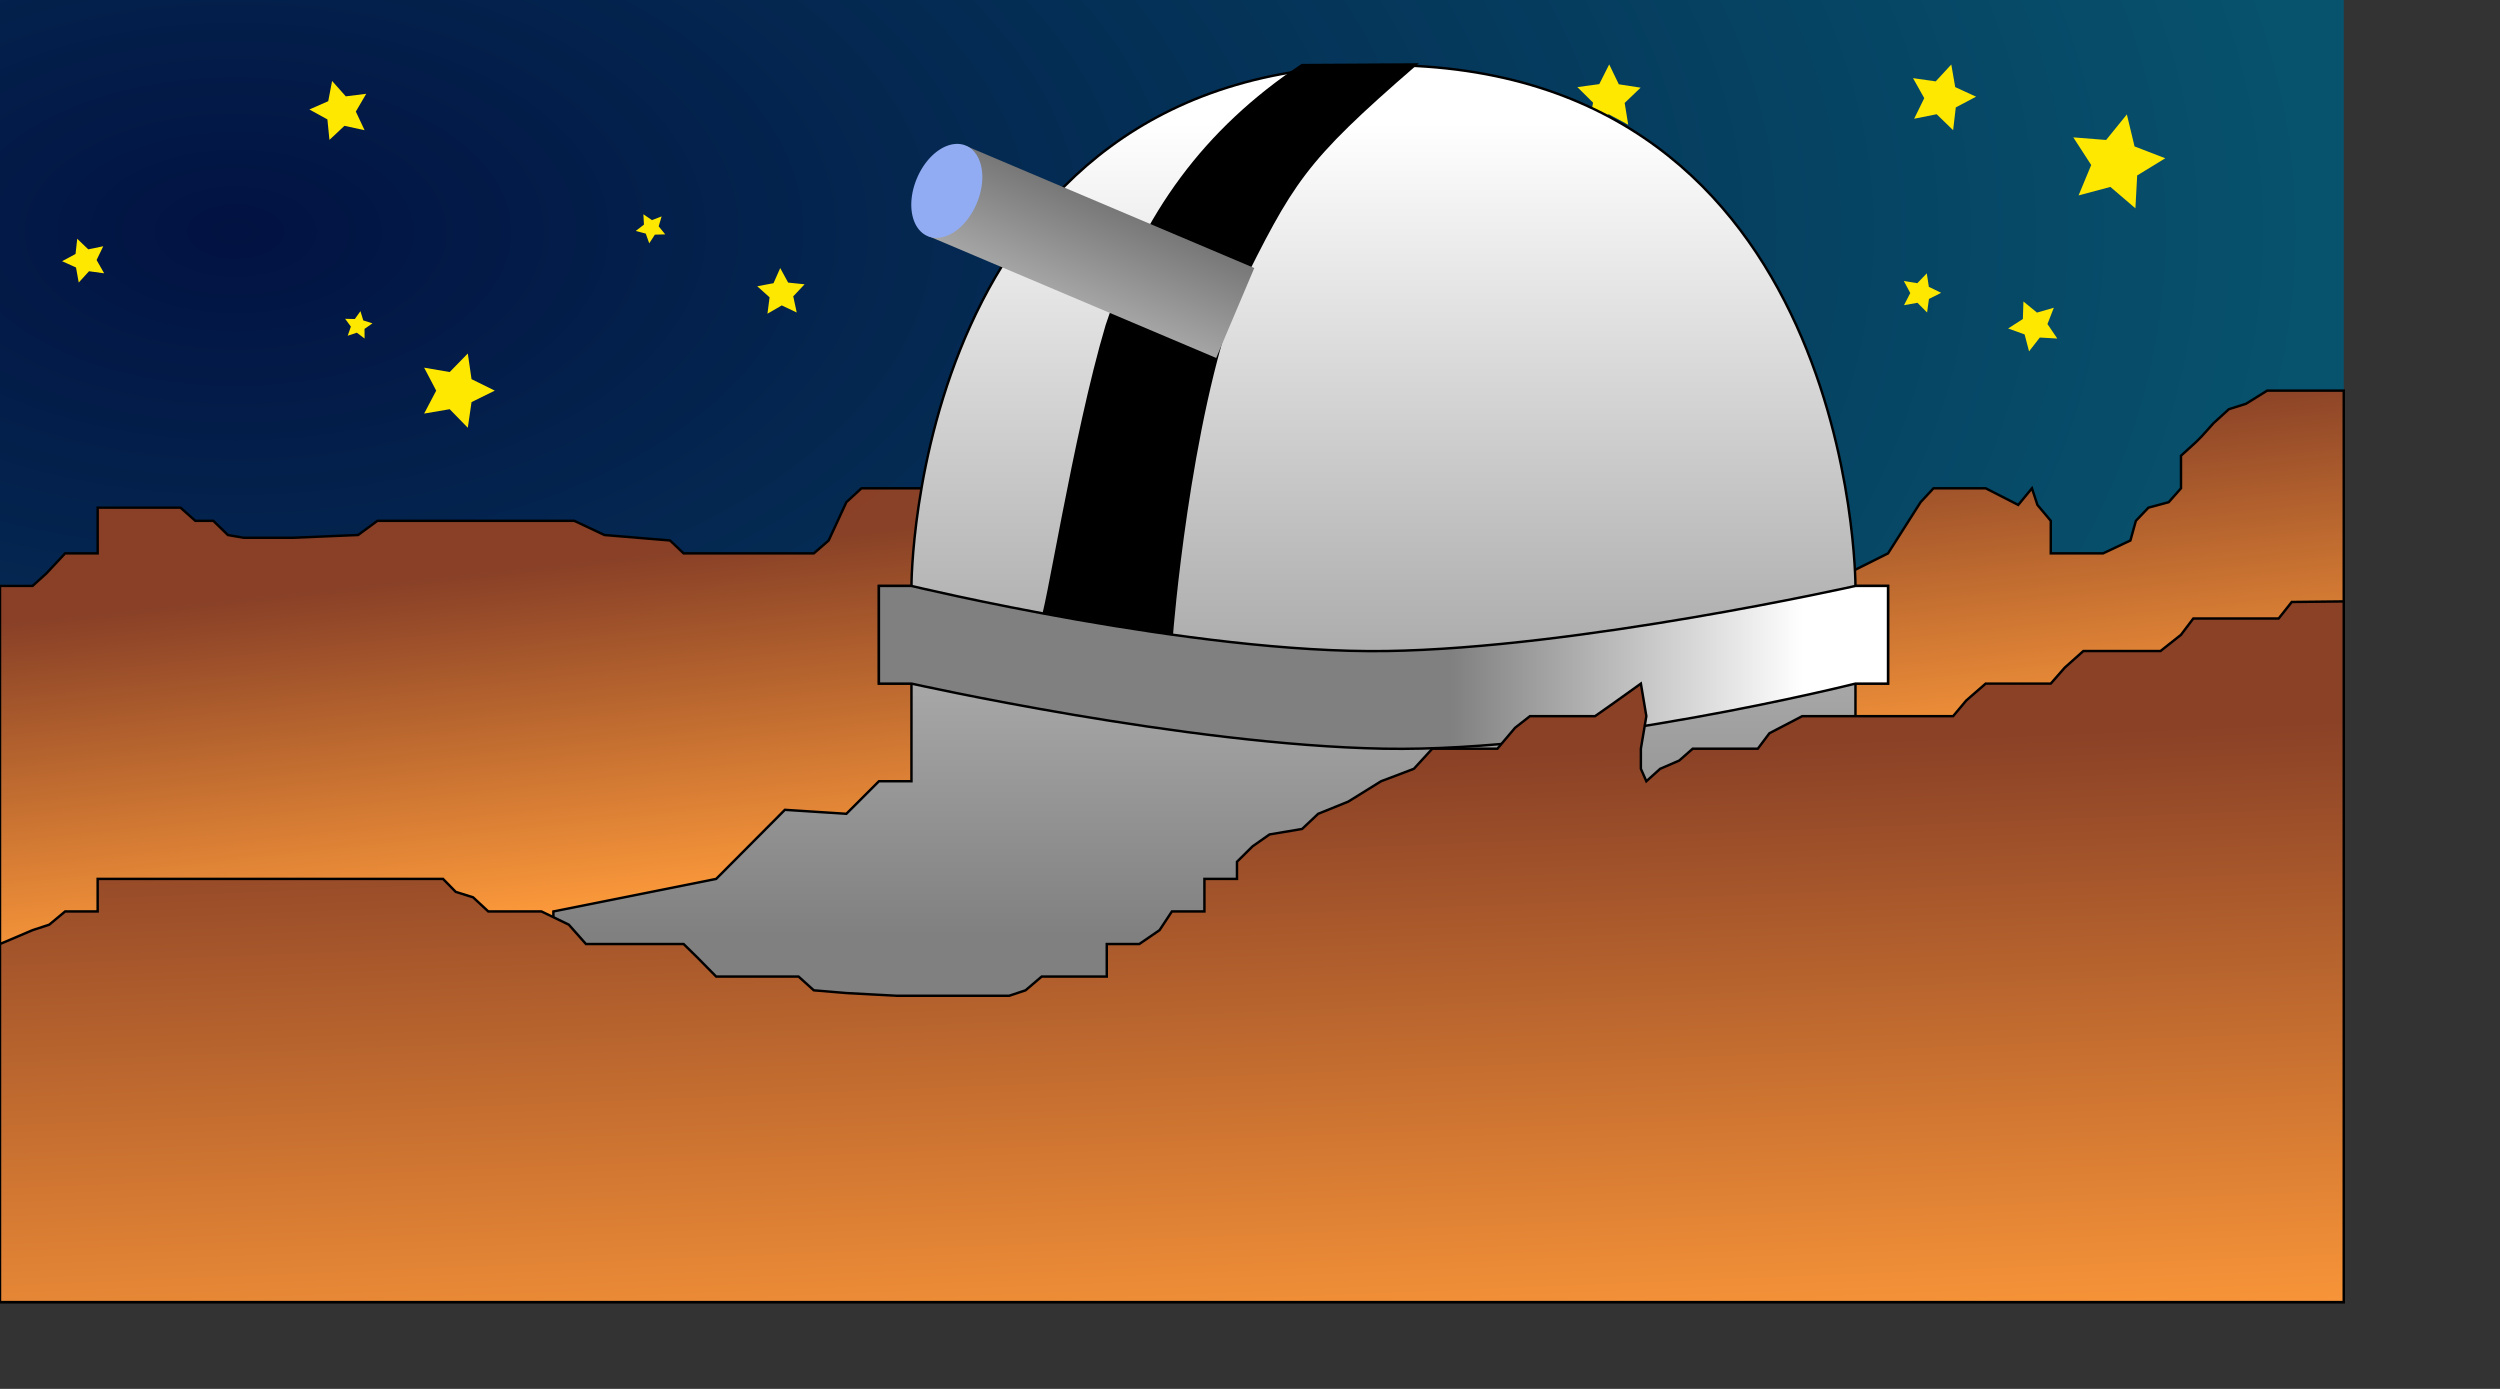<?xml version="1.0" encoding="UTF-8" standalone="no"?>
<!DOCTYPE svg PUBLIC "-//W3C//DTD SVG 20010904//EN"
"http://www.w3.org/TR/2001/REC-SVG-20010904/DTD/svg10.dtd">
<!-- Created with Inkscape ("http://www.inkscape.org/") -->
<svg
   id="svg1"
   sodipodi:version="0.32"
   inkscape:version="0.39"
   width="360mm"
   height="200mm"
   sodipodi:docname="b.copernicus_observatory.svg"
   xmlns="http://www.w3.org/2000/svg"
   xmlns:inkscape="http://www.inkscape.org/namespaces/inkscape"
   xmlns:sodipodi="http://sodipodi.sourceforge.net/DTD/sodipodi-0.dtd"
   xmlns:xlink="http://www.w3.org/1999/xlink"
   xmlns:rdf="http://www.w3.org/1999/02/22-rdf-syntax-ns#"
   xmlns:cc="http://web.resource.org/cc/"
   xmlns:dc="http://purl.org/dc/elements/1.1/"
   sodipodi:docbase="/home/fred/work/freeciv/r-hires!.5/src/buildings">
  <rect width="100%" height="100%" fill="#333333" stroke="none"/>
  <defs
     id="defs683">
    <linearGradient
       id="linearGradient758">
      <stop
         style="stop-color:#777777;stop-opacity:1;"
         offset="0"
         id="stop759" />
      <stop
         style="stop-color:#bbbbbb;stop-opacity:1;"
         offset="1"
         id="stop760" />
    </linearGradient>
    <linearGradient
       id="linearGradient704">
      <stop
         style="stop-color:#021242;stop-opacity:1;"
         offset="0"
         id="stop705" />
      <stop
         style="stop-color:#07526d;stop-opacity:1;"
         offset="1"
         id="stop706" />
    </linearGradient>
    <linearGradient
       id="linearGradient697">
      <stop
         style="stop-color:#8a4126;stop-opacity:1;"
         offset="0"
         id="stop698" />
      <stop
         style="stop-color:#ff9a3a;stop-opacity:1;"
         offset="1"
         id="stop699" />
    </linearGradient>
    <linearGradient
       id="linearGradient688">
      <stop
         style="stop-color:#808080;stop-opacity:1;"
         offset="0"
         id="stop689" />
      <stop
         style="stop-color:#ffffff;stop-opacity:1;"
         offset="1"
         id="stop690" />
    </linearGradient>
    <linearGradient
       xlink:href="#linearGradient758"
       id="linearGradient691"
       x1="0.492"
       y1="-0.016"
       x2="0.486"
       y2="1.5" />
    <linearGradient
       xlink:href="#linearGradient688"
       id="linearGradient692"
       x1="0.45"
       y1="0.836"
       x2="0.45"
       y2="0.055" />
    <linearGradient
       xlink:href="#linearGradient688"
       id="linearGradient694"
       x1="0.567"
       y1="0.288"
       x2="0.916"
       y2="0.288" />
    <linearGradient
       xlink:href="#linearGradient697"
       id="linearGradient696"
       x1="0.445"
       y1="0.133"
       x2="0.544"
       y2="0.492"
       spreadMethod="pad" />
    <linearGradient
       xlink:href="#linearGradient697"
       id="linearGradient701"
       x1="0.47"
       y1="0.24"
       x2="0.589"
       y2="1.115" />
    <radialGradient
       xlink:href="#linearGradient704"
       id="radialGradient703"
       cx="0.1"
       cy="0.18"
       r="0.887"
       fx="0.1"
       fy="0.18" />
  </defs>
  <sodipodi:namedview
     id="base"
     snaptogrid="true"
     showgrid="true"
     inkscape:zoom="0.13425154"
     inkscape:cx="510.23623"
     inkscape:cy="283.46458"
     inkscape:window-width="640"
     inkscape:window-height="525"
     inkscape:window-x="0"
     inkscape:window-y="24" />
  <rect
     style="font-size:12;fill:url(#radialGradient703);fill-rule:evenodd;stroke-width:1pt;"
     id="rect702"
     width="1275.591"
     height="708.661"
     x="0"
     y="-0" />
  <g
     id="g729">
    <polygon
       sodipodi:type="star"
       style="font-size:12;fill:#ffe800;fill-rule:evenodd;stroke-width:1pt;fill-opacity:1;"
       id="polygon717"
       sodipodi:sides="5"
       sodipodi:cx="185.234589"
       sodipodi:cy="60.3403778"
       sodipodi:r1="16.8755436"
       sodipodi:r2="8.43777180"
       sodipodi:arg1="0.67350429"
       sodipodi:arg2="1.30182278"
       points="198.425,70.866 187.477,68.475 179.3,76.138 178.191,64.987 168.376,59.578 178.639,55.078 180.75,44.072 188.202,52.441 199.321,51.048 193.664,60.721 198.425,70.866 " />
    <polygon
       sodipodi:type="star"
       style="font-size:12;fill:#ffe800;fill-rule:evenodd;stroke-width:1pt;fill-opacity:1;"
       id="polygon718"
       sodipodi:sides="5"
       sodipodi:cx="354.330719"
       sodipodi:cy="124.015724"
       sodipodi:r1="8.49313450"
       sodipodi:r2="4.24656725"
       sodipodi:arg1="0.43036112"
       sodipodi:arg2="1.05867970"
       points="362.049,127.559 356.412,127.717 353.346,132.452 351.453,127.139 346.003,125.686 350.471,122.244 350.169,116.612 354.823,119.798 360.086,117.77 358.494,123.181 362.049,127.559 " />
    <polygon
       sodipodi:type="star"
       style="font-size:12;fill:#ffe800;fill-rule:evenodd;stroke-width:1pt;fill-opacity:1;"
       id="polygon720"
       sodipodi:sides="5"
       sodipodi:cx="194.881897"
       sodipodi:cy="177.165329"
       sodipodi:r1="7.92309713"
       sodipodi:r2="3.96154857"
       sodipodi:arg1="1.10715044"
       sodipodi:arg2="1.73546898"
       points="198.425,184.252 194.232,181.073 189.237,182.725 190.965,177.755 187.85,173.515 193.11,173.622 196.181,169.349 197.704,174.385 202.717,175.985 198.398,178.991 198.425,184.252 " />
    <polygon
       sodipodi:type="star"
       style="font-size:12;fill:#ffe800;fill-rule:evenodd;stroke-width:1pt;fill-opacity:1;"
       id="polygon721"
       sodipodi:sides="5"
       sodipodi:cx="1056.67908"
       sodipodi:cy="53.1495972"
       sodipodi:r1="18.8077049"
       sodipodi:r2="9.40385246"
       sodipodi:arg1="1.22849083"
       sodipodi:arg2="1.85680938"
       points="1062.99,70.866 1054.03,62.171 1041.78,64.628 1047.28,53.414 1041.16,42.527 1053.52,44.291 1061.99,35.106 1064.13,47.41 1075.48,52.62 1064.44,58.461 1062.99,70.866 " />
    <polygon
       sodipodi:type="star"
       style="font-size:12;fill:#ffe800;fill-rule:evenodd;stroke-width:1pt;fill-opacity:1;"
       id="polygon722"
       sodipodi:sides="5"
       sodipodi:cx="1045.27563"
       sodipodi:cy="159.448761"
       sodipodi:r1="11.2049417"
       sodipodi:r2="5.60247087"
       sodipodi:arg1="1.24905527"
       sodipodi:arg2="1.87737381"
       points="1048.82,170.079 1043.58,164.79 1036.26,166.103 1039.67,159.491 1036.16,152.932 1043.5,154.134 1048.66,148.766 1049.78,156.121 1056.48,159.364 1049.83,162.707 1048.82,170.079 " />
    <polygon
       sodipodi:type="star"
       style="font-size:12;fill:#ffe800;fill-rule:evenodd;stroke-width:1pt;fill-opacity:1;"
       id="polygon723"
       sodipodi:sides="5"
       sodipodi:cx="1151.57483"
       sodipodi:cy="88.5826416"
       sodipodi:r1="26.9850407"
       sodipodi:r2="13.4925203"
       sodipodi:arg1="1.16590631"
       sodipodi:arg2="1.79422486"
       points="1162.2,113.386 1148.59,101.74 1131.27,106.357 1138.14,89.805 1128.4,74.764 1146.26,76.181 1157.55,62.268 1161.73,79.695 1178.45,86.138 1163.16,95.492 1162.2,113.386 " />
    <polygon
       sodipodi:type="star"
       style="font-size:12;fill:#ffe800;fill-rule:evenodd;stroke-width:1pt;fill-opacity:1;"
       id="polygon724"
       sodipodi:sides="5"
       sodipodi:cx="1107.19751"
       sodipodi:cy="177.165329"
       sodipodi:r1="14.3582497"
       sodipodi:r2="7.17912483"
       sodipodi:arg1="0.51617688"
       sodipodi:arg2="1.14449537"
       points="1119.69,184.252 1110.17,183.702 1104.32,191.232 1101.9,182.009 1092.93,178.772 1100.95,173.622 1101.26,164.092 1108.64,170.132 1117.8,167.479 1114.33,176.362 1119.69,184.252 " />
    <polygon
       sodipodi:type="star"
       style="font-size:12;fill:#ffe800;fill-rule:evenodd;stroke-width:1pt;fill-opacity:1;"
       id="polygon725"
       sodipodi:sides="5"
       sodipodi:cx="875.654358"
       sodipodi:cy="53.1495972"
       sodipodi:r1="18.0957241"
       sodipodi:r2="9.04786205"
       sodipodi:arg1="-0.30527928"
       sodipodi:arg2="0.32303926"
       points="892.913,47.711 884.234,56.022 886.16,67.883 875.574,62.197 864.888,67.694 867.025,55.869 858.495,47.405 870.401,45.783 875.815,35.055 881.037,45.877 892.913,47.711 " />
    <polygon
       sodipodi:type="star"
       style="font-size:12;fill:#ffe800;fill-rule:evenodd;stroke-width:1pt;fill-opacity:1;"
       id="polygon726"
       sodipodi:sides="5"
       sodipodi:cx="425.196838"
       sodipodi:cy="159.448761"
       sodipodi:r1="13.5609989"
       sodipodi:r2="6.78049946"
       sodipodi:arg1="0.90086395"
       sodipodi:arg2="1.52918255"
       points="433.617,170.079 425.479,166.223 417.689,170.742 418.841,161.811 412.136,155.798 420.987,154.134 424.633,145.9 428.951,153.802 437.909,154.725 431.727,161.274 433.617,170.079 " />
    <polygon
       sodipodi:type="star"
       style="font-size:12;fill:#ffe800;fill-rule:evenodd;stroke-width:1pt;fill-opacity:1;"
       id="polygon727"
       sodipodi:sides="5"
       sodipodi:cx="248.031494"
       sodipodi:cy="212.598373"
       sodipodi:r1="21.2598572"
       sodipodi:r2="10.6299286"
       sodipodi:arg1="0.00000215"
       sodipodi:arg2="0.62832069"
       points="269.291,212.598 256.631,218.847 254.601,232.818 244.747,222.708 230.832,225.095 237.402,212.598 230.832,200.102 244.747,202.489 254.601,192.379 256.631,206.35 269.291,212.598 " />
    <polygon
       sodipodi:type="star"
       style="font-size:12;fill:#ffe800;fill-rule:evenodd;stroke-width:1pt;fill-opacity:1;"
       id="polygon728"
       sodipodi:sides="5"
       sodipodi:cx="46.3086472"
       sodipodi:cy="141.732239"
       sodipodi:r1="12.5319862"
       sodipodi:r2="6.26599312"
       sodipodi:arg1="0.59415668"
       sodipodi:arg2="1.22247517"
       points="56.693,148.748 48.447,147.622 42.845,153.776 41.368,145.586 33.784,142.16 41.117,138.224 42.031,129.953 48.04,135.71 56.19,134.024 52.571,141.518 56.693,148.748 " />
  </g>
  <path
     style="font-size:12;opacity:0.99;fill:url(#linearGradient696);fill-rule:evenodd;stroke:#000000;stroke-width:1pt;"
     d="M 1275.59 212.598 L 1257.87 212.598 L 1257.87 212.598 L 1233.9 212.598 L 1222.44 219.738 L 1213.06 222.715 L 1204.72 230.314 L 1198.17 237.599 L 1195.2 240.576 L 1187.01 248.031 L 1187.01 265.747 L 1180.31 273.321 L 1169.29 276.298 L 1162.45 283.464 L 1159.48 294.159 L 1144.59 301.18 L 1116.14 301.18 L 1116.14 283.464 L 1108.87 274.81 L 1105.89 265.747 L 1098.43 274.81 L 1080.71 265.747 L 1052.31 265.747 L 1045.28 273.321 L 1027.56 301.18 L 992.127 318.897 L 531.497 265.747 L 468.852 265.747 L 460.631 273.321 L 450.991 294.159 L 442.914 301.18 L 389.765 301.18 L 372.048 301.18 L 364.663 294.159 L 328.941 291.182 L 312.568 283.464 L 265.749 283.464 L 205.402 283.464 L 194.883 291.182 L 159.45 292.671 L 132.47 292.671 L 124.017 291.182 L 116.097 283.464 L 106.3 283.464 L 98.236 276.298 L 53.15 276.298 L 53.15 301.18 L 35.434 301.18 L 25.304 312.02 L 17.717 318.897 L 0.001 318.897 L 0.001 708.661 L 1275.59 708.661 L 1275.59 212.598 z "
     id="path695"
     sodipodi:nodetypes="cccccccccccccccccccccccccccccccccccccccccccccccccccccc" />
  <path
     style="font-size:12;fill:url(#linearGradient692);fill-rule:evenodd;stroke:#000000;stroke-width:1pt;"
     d="M 496.063 425.197 L 496.063 372.047 L 478.346 372.047 L 478.346 318.898 L 496.063 318.898 C 496.063 318.898 496.063 35.433 752.882 35.433 C 1009.84 35.433 1009.84 318.898 1009.84 318.898 L 1027.56 318.898 L 1027.56 372.047 L 1009.84 372.047 L 1009.84 425.197 L 1045.28 425.197 L 1045.28 602.362 L 301.181 602.362 L 301.181 496.063 L 389.764 478.346 L 427.175 440.747 L 460.63 442.913 L 478.346 425.197 L 496.063 425.197 z "
     id="path685"
     sodipodi:nodetypes="cccccccccccccccccccc" />
  <path
     style="fill:#000000;fill-rule:evenodd;stroke:black;stroke-opacity:1;stroke-width:1pt;stroke-linejoin:miter;stroke-linecap:butt;fill-opacity:1;"
     d="M 770.407 35.081 C 708.661 88.583 703.659 98.587 673.228 159.449 C 646.726 230.315 637.795 344.868 637.795 344.868 L 566.929 336.614 C 568.858 339.246 584.646 236.632 602.362 177.165 C 622.562 116.565 655.512 70.866 708.661 35.433 L 770.407 35.081 z "
     id="path745"
     sodipodi:nodetypes="csccscc" />
  <path
     style="font-size:12;fill:url(#linearGradient694);fill-rule:evenodd;stroke:#000000;stroke-width:1pt;"
     d="M 496.063 318.898 C 496.063 318.898 649.815 355.908 754.513 354.331 C 859.211 352.755 1009.84 318.898 1009.84 318.898 L 1027.56 318.898 L 1027.56 372.047 L 1009.84 372.047 C 1009.84 372.047 860.925 409.49 753.025 407.48 C 645.124 405.47 496.063 372.047 496.063 372.047 L 478.346 372.047 L 478.346 318.898 L 496.063 318.898 z "
     id="path693"
     sodipodi:nodetypes="ccccccccccc" />
  <path
     style="fill:url(#linearGradient701);fill-rule:evenodd;stroke:black;stroke-opacity:1;stroke-width:1pt;stroke-linejoin:miter;stroke-linecap:butt;fill-opacity:1;"
     d="M 1275.59 327.318 L 1247.29 327.627 L 1240.16 336.614 L 1193.71 336.614 L 1187.01 345.488 L 1175.85 354.331 L 1133.86 354.331 L 1123.75 363.349 L 1116.14 372.047 L 1080.71 372.047 L 1070.17 381.21 L 1062.99 389.764 L 1009.84 389.764 L 980.866 389.764 L 963.005 399.071 L 956.693 407.48 L 921.26 407.48 L 913.887 413.955 L 903.543 418.42 L 896.026 425.197 L 893.049 418.42 L 893.049 407.48 L 896.026 389.764 L 893.049 372.047 L 878.165 382.698 L 868.11 389.764 L 832.677 389.764 L 824.582 396.094 L 814.961 407.48 L 779.528 407.48 L 769.511 418.42 L 751.65 425.197 L 733.789 436.281 L 717.416 442.913 L 708.661 451.166 L 690.945 454.142 L 681.694 460.63 L 673.228 469.027 L 673.228 478.346 L 655.512 478.346 L 655.512 496.063 L 637.795 496.063 L 631.088 506.237 L 620.079 513.779 L 602.362 513.779 L 602.362 531.496 L 566.929 531.496 L 558.156 538.982 L 549.213 541.959 L 488.2 541.959 L 460.63 540.47 L 442.913 538.982 L 434.617 531.496 L 389.764 531.496 L 379.546 521.121 L 372.047 513.779 L 318.898 513.779 L 309.59 503.26 L 294.706 496.063 L 265.748 496.063 L 257.496 488.376 L 248.032 485.399 L 241.123 478.346 L 177.165 478.346 L 114.608 478.346 L 53.15 478.346 L 53.15 496.063 L 35.433 496.063 L 26.791 503.26 L 17.716 506.237 L 0 513.779 L 0 708.661 L 1275.59 708.661 L 1275.59 327.318 z "
     id="path700"
     sodipodi:nodetypes="cccccccccccccccccccccccccccccccccccccccccccccccccccccccccccccccccccccccccc" />
  <rect
     style="font-size:12;fill:url(#linearGradient691);fill-rule:evenodd;stroke-width:1pt;"
     id="rect746"
     width="170.345"
     height="53.15"
     x="53.15"
     y="-159.449"
     transform="matrix(0.921,0.39,-0.39,0.921,414.625,205.564)" />
  <path
     sodipodi:type="arc"
     style="font-size:12;fill:#92acf3;fill-rule:evenodd;stroke-width:1pt;fill-opacity:1;"
     id="path747"
     d="M 70.866 -132.874 A 26.575 26.575 0 1 0 17.717,-132.874 A 26.575 26.575 0 1 0 70.866 -132.874 L 44.291 -132.874 z"
     sodipodi:cx="44.291340"
     sodipodi:cy="-132.874039"
     sodipodi:rx="26.574802"
     sodipodi:ry="26.574783"
     transform="matrix(0.611,0.259,-0.39,0.921,436.419,214.798)" />
</svg>
